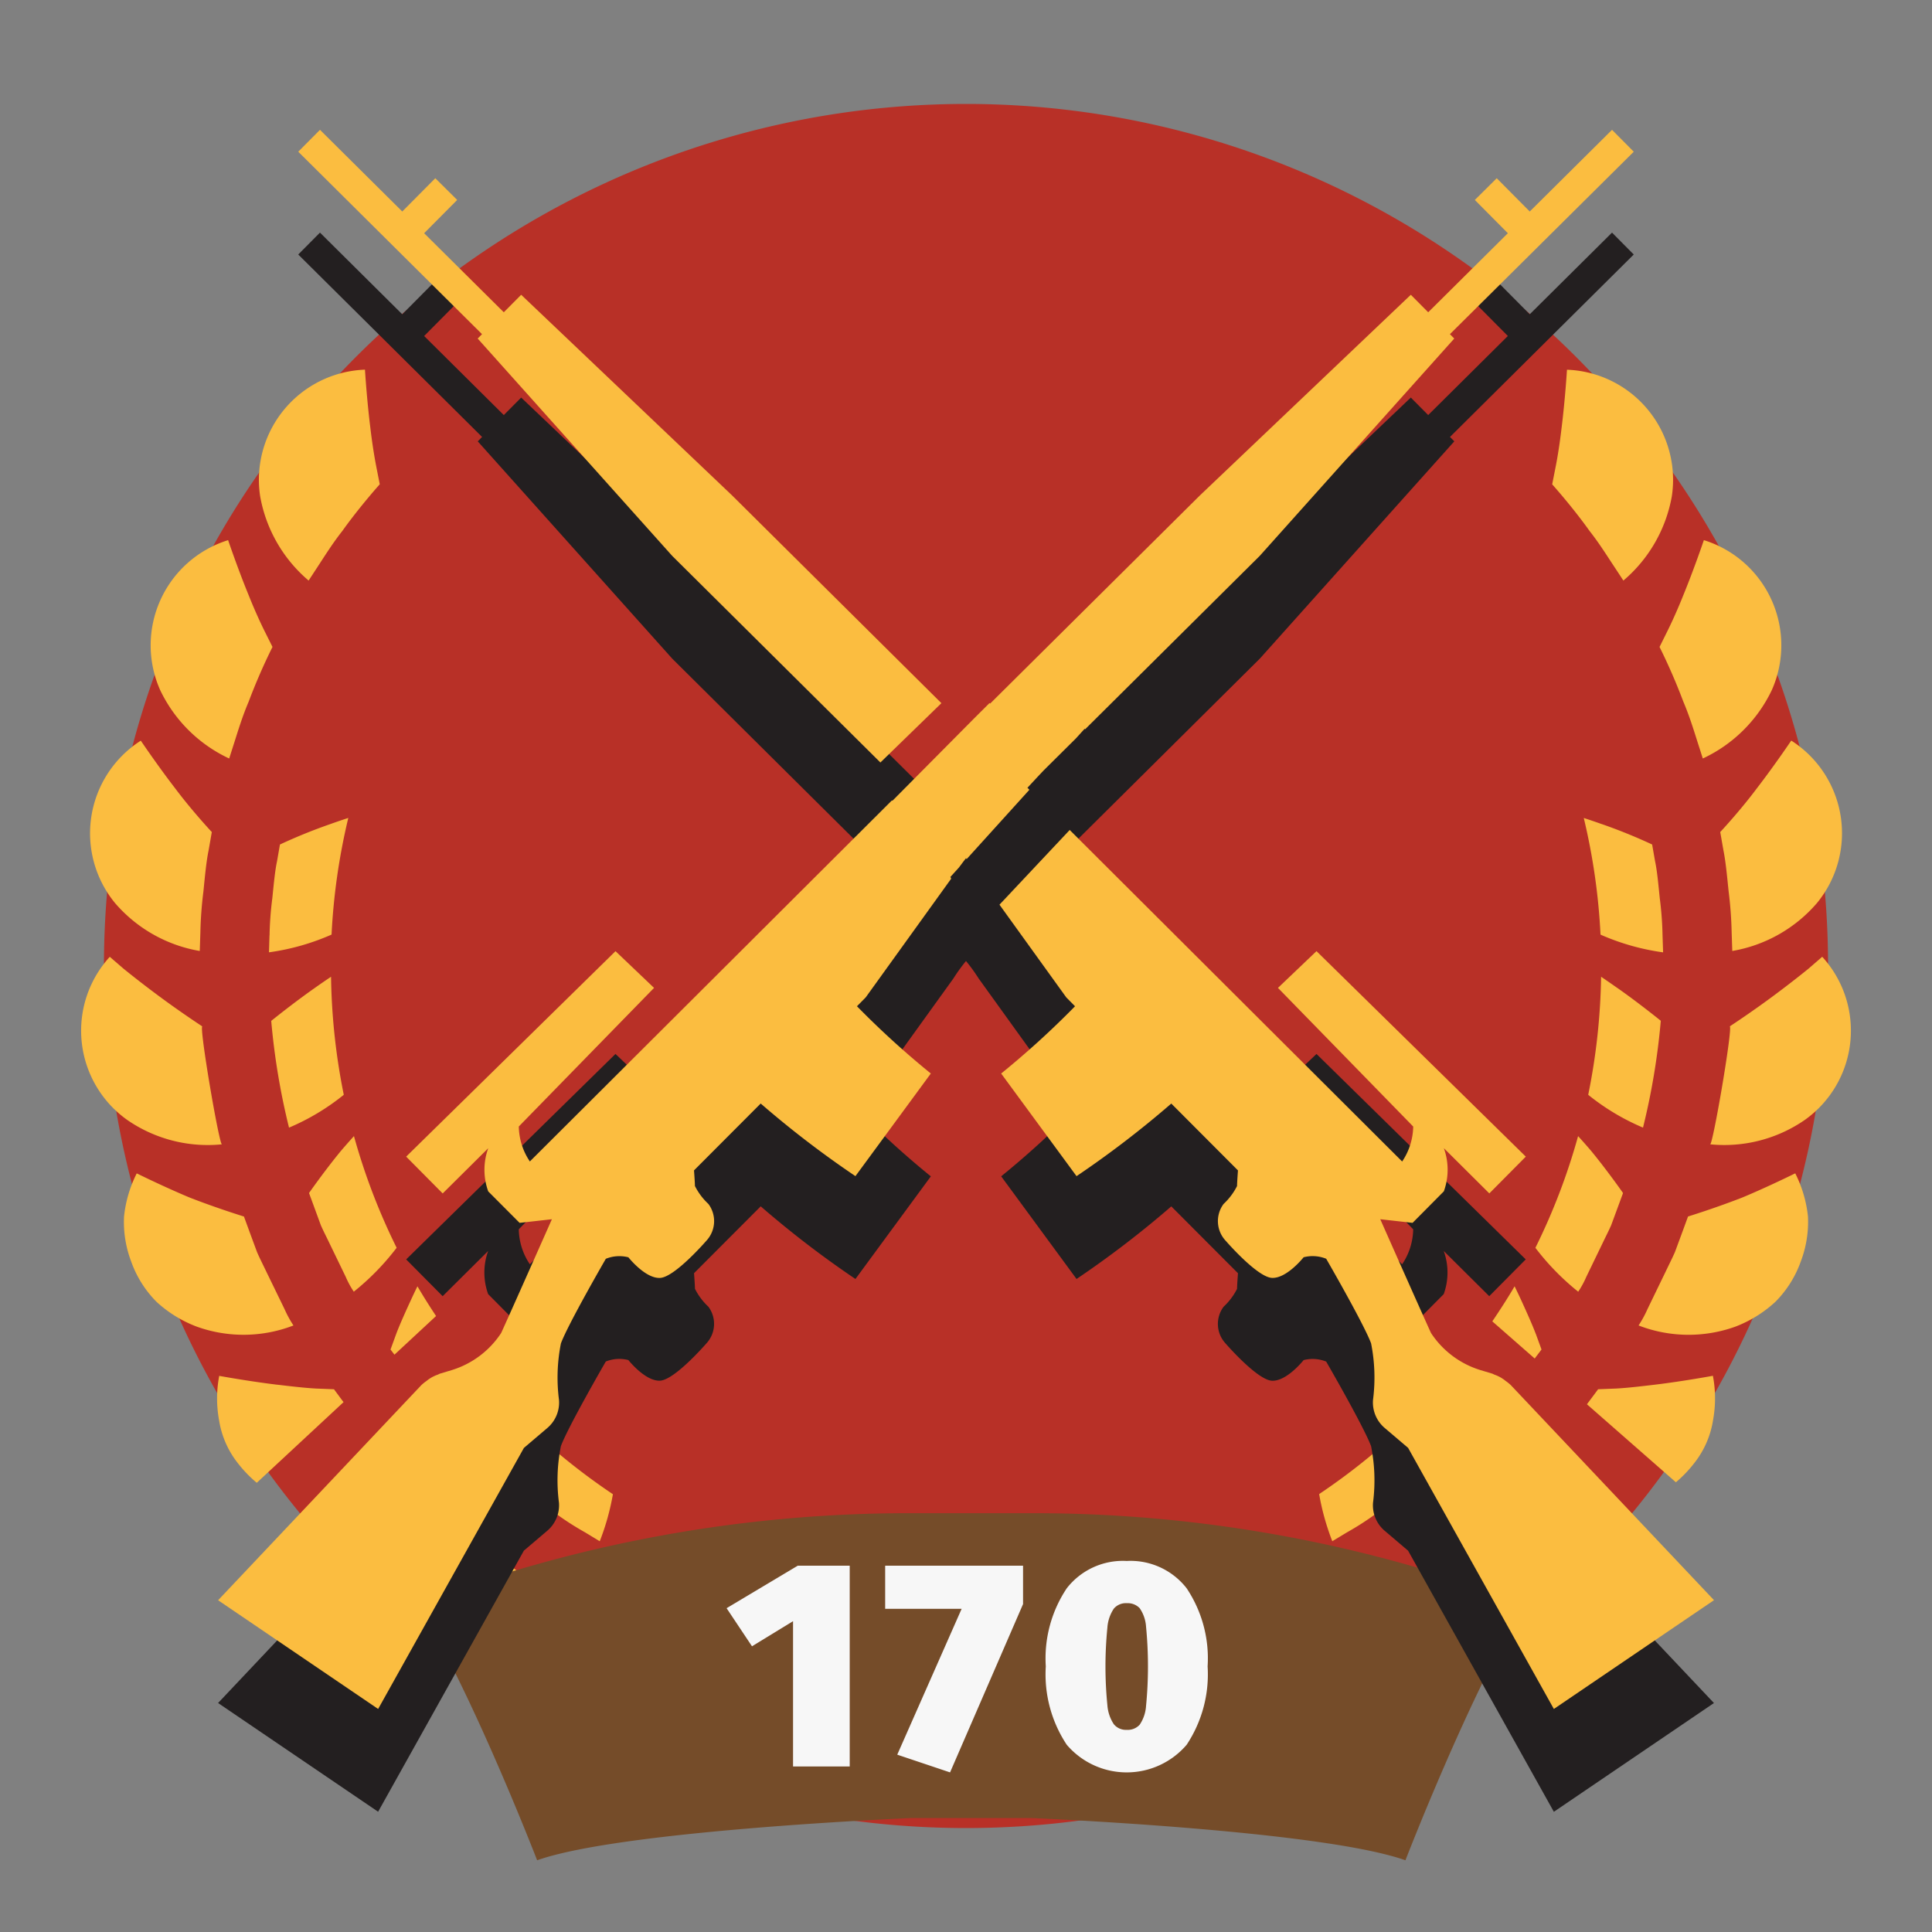 <svg xmlns="http://www.w3.org/2000/svg" width="150" height="150" viewBox="0 0 150 150">
  <rect x="0" y="0" width="150" height="150" fill="#808080" stroke="none"/>
  <defs>
    <style>
      .cls-1 {
        fill: #b83027;
      }

      .cls-1, .cls-2, .cls-3, .cls-4, .cls-5 {
        fill-rule: evenodd;
      }

      .cls-2 {
        fill: #fbbd40;
      }

      .cls-3 {
        fill: #754c29;
      }

      .cls-4 {
        fill: #f7f7f7;
      }

      .cls-5 {
        fill: #231f20;
      }
    </style>
  </defs>
  <g id="allies_stalingrad_sniper_1_icon">
    <g id="back_copy" data-name="back copy">
      <path id="Shape_694_copy" data-name="Shape 694 copy" class="cls-1" d="M141.93,75A66.93,66.93,0,1,1,75,8.07,66.93,66.93,0,0,1,141.93,75Z"/>
      <path id="Shape_694_copy_2" data-name="Shape 694 copy 2" class="cls-2" d="M134.494,73.833s-0.02-.58-0.049-1.451a30.284,30.284,0,0,0-.236-3.184c-0.119-1.156-.225-2.313-0.4-3.168l-0.25-1.431s1.527-1.629,2.848-3.4c1.36-1.762,2.666-3.7,2.666-3.7a8.534,8.534,0,0,1,2,12.609A11.14,11.14,0,0,1,134.494,73.833Zm-2.288-14.943-0.443-1.384c-0.263-.832-0.606-1.943-1.063-3.014a46.281,46.281,0,0,0-1.853-4.263l0.614-1.238c0.376-.758.828-1.766,1.237-2.793,0.843-2.055,1.59-4.262,1.59-4.262a8.552,8.552,0,0,1,5.279,11.634A11.157,11.157,0,0,1,132.206,58.889Zm-6.167-13.814s-0.317-.487-0.8-1.217-1.1-1.715-1.82-2.627c-1.352-1.9-2.908-3.628-2.908-3.628s0.107-.542.267-1.355c0.165-.828.334-1.917,0.461-3.016,0.277-2.2.421-4.528,0.421-4.528a8.551,8.551,0,0,1,8.138,9.838A11.134,11.134,0,0,1,126.039,45.075Zm-16.868,85.5a8.43,8.43,0,0,1-4.587,5.088,7.309,7.309,0,0,1-3.649.737,9.357,9.357,0,0,1-3.537-.813,10.852,10.852,0,0,1-5.213-5.469c0.063,0.217,8.865-2.887,8.76-3.135,0,0,1.921,1.009,4,1.934A39.875,39.875,0,0,0,109.171,130.576Zm-18.2,8.873a8.1,8.1,0,0,1-3.317,1.223,9.311,9.311,0,0,1-3.706-.175,9.549,9.549,0,0,1-3.194-1.8,10.876,10.876,0,0,1-3.586-6.552l4.652-.226a23.608,23.608,0,0,0,3.18-.357l1.441-.217,1.016,0.943c0.615,0.549,1.471,1.347,2.338,2.017,1.727,1.358,3.629,2.665,3.629,2.665A9.623,9.623,0,0,1,90.966,139.449ZM85.578,126.06l-1.3.2a20.2,20.2,0,0,1-2.882.325l-4.221.21a19.539,19.539,0,0,1,.605-2.549,49.262,49.262,0,0,0,9.243-1.4c-0.305.757-.623,1.46-0.881,2.035ZM66.056,140.5a9.309,9.309,0,0,1-3.705.175,8.1,8.1,0,0,1-3.317-1.223,9.638,9.638,0,0,1-2.453-2.475s1.9-1.307,3.629-2.665c0.867-.67,1.723-1.468,2.338-2.017l1.016-.943L65,131.566a23.616,23.616,0,0,0,3.18.357l4.652,0.226A10.872,10.872,0,0,1,69.25,138.7,9.55,9.55,0,0,1,66.056,140.5Zm-0.329-14.241-1.3-.2-0.56-1.182c-0.258-.575-0.576-1.278-0.881-2.035a49.263,49.263,0,0,0,9.243,1.4,19.523,19.523,0,0,1,.605,2.549l-4.221-.21A20.2,20.2,0,0,1,65.727,126.256ZM52.6,135.588a9.355,9.355,0,0,1-3.538.813,7.312,7.312,0,0,1-3.649-.737,8.43,8.43,0,0,1-4.586-5.088,39.913,39.913,0,0,0,4.224-1.658c2.082-.925,4-1.934,4-1.934-0.106.248,8.7,3.352,8.759,3.135A10.85,10.85,0,0,1,52.6,135.588Zm-7.172-16.615A22.376,22.376,0,0,1,43,117.4l-2.327-1.731c-0.64-.467-1.046-0.8-1.046-0.8s0.209-2.157.551-4.193c0.035-.214.071-0.426,0.108-0.636a49.528,49.528,0,0,0,7.3,5.97,18.854,18.854,0,0,1-1.022,3.652Zm-2.836,4.551,1.246,0.753a11.3,11.3,0,0,1-6.487,3.924,9.1,9.1,0,0,1-6.959-1.79,9.261,9.261,0,0,1-2.4-3.417l3.146,1.673,2.528-5.2c1.434-.252,2.52-0.484,2.52-0.484s0.447,0.371,1.152.887l2.568,1.911A26.141,26.141,0,0,0,42.595,123.524ZM30.32,104.777l0.443-1.216c0.274-.725.723-1.721,1.157-2.664,0.163-.353.328-0.7,0.49-1.028,0.459,0.785.945,1.551,1.446,2.307l-3.231,3Zm-2.851-4.49a7.111,7.111,0,0,1-.628-1.156l-1.262-2.607c-0.226-.475-0.47-0.944-0.668-1.395l-0.464-1.267-0.454-1.235s1.206-1.731,2.5-3.3c0.334-.39.67-0.768,0.988-1.12a48.976,48.976,0,0,0,3.314,8.67A19.448,19.448,0,0,1,27.468,100.287ZM24.756,43.858l-0.795,1.217A11.136,11.136,0,0,1,20.2,38.542,8.552,8.552,0,0,1,28.335,28.7s0.144,2.325.421,4.528c0.127,1.1.3,2.187,0.461,3.016L29.484,37.6s-1.556,1.732-2.908,3.628C25.853,42.143,25.234,43.128,24.756,43.858Zm-3.6,6.37A46.372,46.372,0,0,0,19.3,54.492c-0.457,1.07-.8,2.182-1.064,3.014l-0.442,1.384a11.158,11.158,0,0,1-5.362-5.319,8.553,8.553,0,0,1,5.279-11.634s0.747,2.207,1.59,4.262c0.409,1.027.861,2.035,1.237,2.792ZM16.445,64.6s-0.1.572-.25,1.431c-0.179.855-.285,2.012-0.4,3.168a30.208,30.208,0,0,0-.237,3.184c-0.029.871-.048,1.451-0.048,1.451a11.143,11.143,0,0,1-6.578-3.72,8.535,8.535,0,0,1,2-12.609s1.306,1.934,2.667,3.7C14.919,62.97,16.445,64.6,16.445,64.6ZM9.6,75.216c0.678,0.549,1.583,1.259,2.489,1.933,1.812,1.36,3.62,2.542,3.62,2.542-0.259.027,1.31,9.2,1.522,9.154a11,11,0,0,1-7.336-1.881A8.5,8.5,0,0,1,8.524,74.287Zm11.328-2.591a26.087,26.087,0,0,1,.215-2.887c0.108-1.048.2-2.1,0.366-2.871,0.135-.778.226-1.3,0.226-1.3a41.617,41.617,0,0,1,3.884-1.576c0.487-.175.97-0.339,1.423-0.487a49.273,49.273,0,0,0-1.3,9.057,18.137,18.137,0,0,1-4.859,1.377S20.9,73.414,20.923,72.625Zm0.136,6.631s1.675-1.358,3.356-2.537c0.439-.312.874-0.609,1.282-0.884A49.51,49.51,0,0,0,26.691,85a17.743,17.743,0,0,1-4.252,2.549A54.128,54.128,0,0,1,21.058,79.256ZM10.616,91.1s2.065,1.023,4.089,1.87c2.126,0.832,4.235,1.481,4.235,1.481l0.5,1.364,0.517,1.4c0.218,0.5.484,1.017,0.733,1.542l1.4,2.877a8.549,8.549,0,0,0,.694,1.275,10.75,10.75,0,0,1-7.517.087,9.629,9.629,0,0,1-3.115-1.923,8.446,8.446,0,0,1-1.971-3.14,8.643,8.643,0,0,1-.55-3.486A9.645,9.645,0,0,1,10.616,91.1Zm10.9,16.406c1.113,0.133,2.175.255,3.015,0.3l1.4,0.056s0.294,0.4.741,1l-6.737,6.262a9.9,9.9,0,0,1-1.532-1.606,7.162,7.162,0,0,1-1.394-3.249,9.356,9.356,0,0,1,.011-3.447S19.308,107.242,21.514,107.508Zm84.645,16.769,1.246-.753a26.035,26.035,0,0,0,2.682-1.742c0.933-.695,1.867-1.389,2.568-1.91s1.151-.888,1.151-0.888,0.644,0.137,1.583.314L118,124.667l4.279-2.393a9.262,9.262,0,0,1-2.673,4.137,9.1,9.1,0,0,1-6.959,1.79A11.306,11.306,0,0,1,106.159,124.277Zm13.078-20.716c0.267,0.729.443,1.216,0.443,1.216l-0.529.7-3.29-2.885c0.6-.889,1.186-1.791,1.73-2.721,0.162,0.332.327,0.675,0.49,1.028C118.515,101.84,118.963,102.836,119.237,103.561Zm-9.414,7.108c0.341,2.036.552,4.193,0.552,4.193s-0.407.335-1.046,0.8L107,117.4a22.331,22.331,0,0,1-2.432,1.578l-1.128.682A18.884,18.884,0,0,1,102.419,116a49.6,49.6,0,0,0,7.3-5.97Q109.771,110.348,109.823,110.669Zm9.384-13.79a48.9,48.9,0,0,0,3.314-8.67c0.319,0.351.655,0.73,0.989,1.12,1.293,1.568,2.5,3.3,2.5,3.3l-0.455,1.235L125.09,95.13c-0.2.451-.441,0.919-0.668,1.395-0.459.948-.918,1.9-1.261,2.607a7.175,7.175,0,0,1-.629,1.156A19.433,19.433,0,0,1,119.207,96.879Zm6.264,10.929c0.841-.044,1.9-0.167,3.016-0.3,2.206-.266,4.5-0.69,4.5-0.69a9.354,9.354,0,0,1,.011,3.447,7.154,7.154,0,0,1-1.394,3.249,9.857,9.857,0,0,1-1.49,1.572l-6.907-6.057c0.524-.7.869-1.166,0.869-1.166Zm0.115-31.09c1.68,1.179,3.356,2.537,3.356,2.537a54.14,54.14,0,0,1-1.381,8.294A17.742,17.742,0,0,1,123.309,85a49.558,49.558,0,0,0,1-9.166C124.712,76.109,125.147,76.407,125.586,76.718Zm-1.2-12.725a41.631,41.631,0,0,1,3.884,1.576s0.09,0.519.227,1.3c0.166,0.774.257,1.823,0.365,2.871a26.07,26.07,0,0,1,.215,2.887c0.026,0.79.044,1.316,0.044,1.316a18.149,18.149,0,0,1-4.859-1.377,49.273,49.273,0,0,0-1.3-9.057C123.417,63.655,123.9,63.819,124.387,63.993Zm2.831,38.915a8.556,8.556,0,0,0,.694-1.274l1.395-2.878c0.249-.525.515-1.043,0.733-1.542,0.189-.511.366-0.988,0.518-1.4l0.5-1.364s2.108-.649,4.234-1.481c2.024-.846,4.089-1.87,4.089-1.87a9.633,9.633,0,0,1,.987,3.343,8.637,8.637,0,0,1-.551,3.486,8.44,8.44,0,0,1-1.971,3.14A9.62,9.62,0,0,1,134.735,103,10.751,10.751,0,0,1,127.218,102.908Zm5.557-14.064c0.212,0.049,1.781-9.127,1.522-9.154,0,0,1.808-1.181,3.62-2.542,0.905-.674,1.81-1.384,2.488-1.933l1.071-.929a8.5,8.5,0,0,1-1.365,12.676A11,11,0,0,1,132.775,88.844Z"/>
      <path id="Shape_11_copy_4" data-name="Shape 11 copy 4" class="cls-3" d="M70.764,117.484a106.932,106.932,0,0,0-38.354,7.03c4.224,6.8,9.293,19.918,9.293,19.918,6.589-2.343,29.061-3.28,29.061-3.28h9.293s22.472,0.937,29.061,3.28c0,0,5.069-13.122,9.293-19.918a106.931,106.931,0,0,0-38.354-7.03H70.764Z"/>
    </g>
    <path id="_170" data-name="170" class="cls-4" d="M61.938,121.56l-5.525,3.3,1.972,2.958,3.187-1.949v11.279h4.4V121.56H61.938Zm6.786,0v3.347h5.938l-5,11.325,4.1,1.376L79.43,124.54v-2.98H68.724Zm18.753-.367a5.52,5.52,0,0,0-4.654,2.121,9.791,9.791,0,0,0-1.628,6.064,9.891,9.891,0,0,0,1.628,6.086,6.123,6.123,0,0,0,9.308,0,9.894,9.894,0,0,0,1.628-6.086,9.793,9.793,0,0,0-1.628-6.064,5.52,5.52,0,0,0-4.654-2.121h0Zm0,3.279a1.277,1.277,0,0,1,1.009.389,2.855,2.855,0,0,1,.493,1.433,31.867,31.867,0,0,1,0,6.156,2.949,2.949,0,0,1-.493,1.455,1.254,1.254,0,0,1-1.009.4,1.213,1.213,0,0,1-1-.436,3.081,3.081,0,0,1-.5-1.479,30.457,30.457,0,0,1,0-6.018,3.024,3.024,0,0,1,.5-1.478,1.228,1.228,0,0,1,1-.424h0Z"/>
    <path class="cls-5" d="M133.055,132.207l-15.764-16.685a3.314,3.314,0,0,0-.4-0.322c-0.026-.023-0.053-0.044-0.085-0.069a3.222,3.222,0,0,0-.32-0.212,2.9,2.9,0,0,0-.462-0.208c-0.064-.024-0.121-0.064-0.188-0.084l-0.89-.269a7.056,7.056,0,0,1-3.856-2.889c-0.832-1.821-3.937-8.828-3.937-8.828l2.509,0.282,2.428-2.447a4.928,4.928,0,0,0,0-3.351l3.535,3.509,2.833-2.855L102.212,81.829,99.22,84.682l10.5,10.761a4.989,4.989,0,0,1-.858,2.714L79.768,69.144c0.4-.426.808-0.869,1.257-1.346L97.813,51.136l15.1-16.871-0.337-.34L126.844,19.76l-1.687-1.7L118.769,24.4l-2.564-2.583-1.7,1.686,2.564,2.583-6.185,6.139-1.349-1.359L93.159,46.447,76.871,62.612l-0.044-.045L75,64.389l-1.826-1.821-0.044.045L56.842,46.447,40.464,30.867l-1.349,1.359L32.93,26.088l2.563-2.583-1.7-1.686L31.231,24.4l-6.389-6.341-1.687,1.7L37.429,33.926l-0.337.34,15.1,16.871L68.974,67.8c0.449,0.477.862,0.919,1.257,1.346L41.137,98.156a4.994,4.994,0,0,1-.858-2.714l10.5-10.761-2.993-2.853L31.535,97.78l2.833,2.855L37.9,97.125a4.924,4.924,0,0,0,0,3.351l2.428,2.447,2.508-.282s-3.1,7.007-3.937,8.828a7.054,7.054,0,0,1-3.856,2.889l-0.89.269c-0.066.02-.123,0.06-0.187,0.084a2.874,2.874,0,0,0-.462.208,3.208,3.208,0,0,0-.32.212c-0.032.025-.059,0.046-0.085,0.069a3.331,3.331,0,0,0-.4.322L16.945,132.207l-0.014.014h0l12.426,8.442,11.316-20.271,1.817-1.545a2.593,2.593,0,0,0,.907-2.18,13.565,13.565,0,0,1,.15-4.389c0.547-1.488,3.478-6.555,3.478-6.555l0.018-.018a2.81,2.81,0,0,1,1.743-.111s1.314,1.664,2.465,1.6,3.6-2.9,3.6-2.9A2.229,2.229,0,0,0,55,101.454a4.913,4.913,0,0,1-1.044-1.392c0-.183-0.037-0.737-0.071-1.212l5.177-5.19A76.924,76.924,0,0,0,66.417,99.3l5.853-7.968a68.3,68.3,0,0,1-5.735-5.222l0.679-.687,6.807-9.454A13.369,13.369,0,0,1,75,74.613a13.392,13.392,0,0,1,.979,1.352l6.807,9.454,0.679,0.688a68.3,68.3,0,0,1-5.735,5.222L83.583,99.3a76.926,76.926,0,0,0,7.356-5.637l5.177,5.191c-0.035.475-.072,1.029-0.071,1.212A4.913,4.913,0,0,1,95,101.454a2.229,2.229,0,0,0,.146,2.844s2.448,2.834,3.6,2.9,2.466-1.6,2.466-1.6a2.809,2.809,0,0,1,1.743.111l0.018,0.018s2.93,5.067,3.478,6.555a13.574,13.574,0,0,1,.15,4.389,2.593,2.593,0,0,0,.907,2.18l1.817,1.545,11.316,20.271,12.426-8.442h0Z"/>
    <path class="cls-2" d="M133.067,124.242l-12.426,8.442-11.316-20.271-1.817-1.546a2.591,2.591,0,0,1-.907-2.18,13.574,13.574,0,0,0-.15-4.389c-0.548-1.487-3.478-6.555-3.478-6.555l-0.018-.018a2.8,2.8,0,0,0-1.743-.111s-1.314,1.664-2.466,1.6-3.6-2.9-3.6-2.9A2.228,2.228,0,0,1,95,93.474a4.918,4.918,0,0,0,1.044-1.392c0-.183.037-0.738,0.071-1.212l-5.177-5.19a76.893,76.893,0,0,1-7.356,5.637L77.73,83.348a68.285,68.285,0,0,0,5.735-5.222l-0.679-.687-5.187-7.2,5.452-5.8,25.812,25.739a4.989,4.989,0,0,0,.858-2.714L99.22,76.7l2.992-2.853L118.464,89.8l-2.833,2.855L112.1,89.144a4.928,4.928,0,0,1,0,3.351l-2.428,2.447-2.509-.282s3.105,7.007,3.937,8.829a7.061,7.061,0,0,0,3.856,2.889l0.89,0.268c0.067,0.02.124,0.06,0.188,0.084a2.99,2.99,0,0,1,.462.208,3.408,3.408,0,0,1,.32.212l0.085,0.069a3.322,3.322,0,0,1,.4.323l15.764,16.685,0.014,0.014h0ZM112.908,26.285l-15.1,16.871L84.247,56.621l-0.038-.037-0.676.746-2.507,2.488c-0.449.476-.862,0.919-1.257,1.346l0.153,0.153L75.049,66.7,75,66.632c-0.236.3-.4,0.526-0.546,0.719l-0.663.732,0.059,0.137-6.637,9.218-0.679.687a68.285,68.285,0,0,0,5.735,5.222l-5.853,7.968a76.891,76.891,0,0,1-7.356-5.637l-5.177,5.191c0.035,0.475.072,1.03,0.071,1.212A4.918,4.918,0,0,0,55,93.474a2.228,2.228,0,0,1-.146,2.843s-2.448,2.835-3.6,2.9-2.465-1.6-2.465-1.6a2.8,2.8,0,0,0-1.743.111l-0.018.018s-2.931,5.068-3.478,6.555a13.565,13.565,0,0,0-.15,4.389,2.59,2.59,0,0,1-.907,2.18l-1.817,1.546L29.359,132.684l-12.426-8.442h0l0.014-.014,15.764-16.685a3.339,3.339,0,0,1,.4-0.323c0.026-.022.053-0.044,0.085-0.069a3.392,3.392,0,0,1,.32-0.212,2.964,2.964,0,0,1,.462-0.208c0.065-.024.121-0.064,0.188-0.084l0.89-.268a7.059,7.059,0,0,0,3.856-2.889c0.832-1.822,3.937-8.829,3.937-8.829l-2.508.282L37.906,92.5a4.924,4.924,0,0,1,0-3.351l-3.536,3.509L31.535,89.8,47.788,73.848,50.78,76.7l-10.5,10.761a4.994,4.994,0,0,0,.858,2.714L69.243,62.149l0.049,0.017,6.348-6.4,1.187-1.183,0.044,0.045L93.159,38.466l16.377-15.58,1.349,1.359,6.185-6.138-2.564-2.583,1.7-1.686,2.564,2.583,6.388-6.341,1.687,1.7L112.571,25.945ZM68.354,59.2L52.187,43.156l-15.1-16.871,0.337-.34L23.156,11.779l1.687-1.7,6.389,6.341,2.564-2.583,1.7,1.686L32.93,18.107l6.185,6.138,1.349-1.359,16.377,15.58L73.091,54.594Z"/>
  </g>
</svg>
